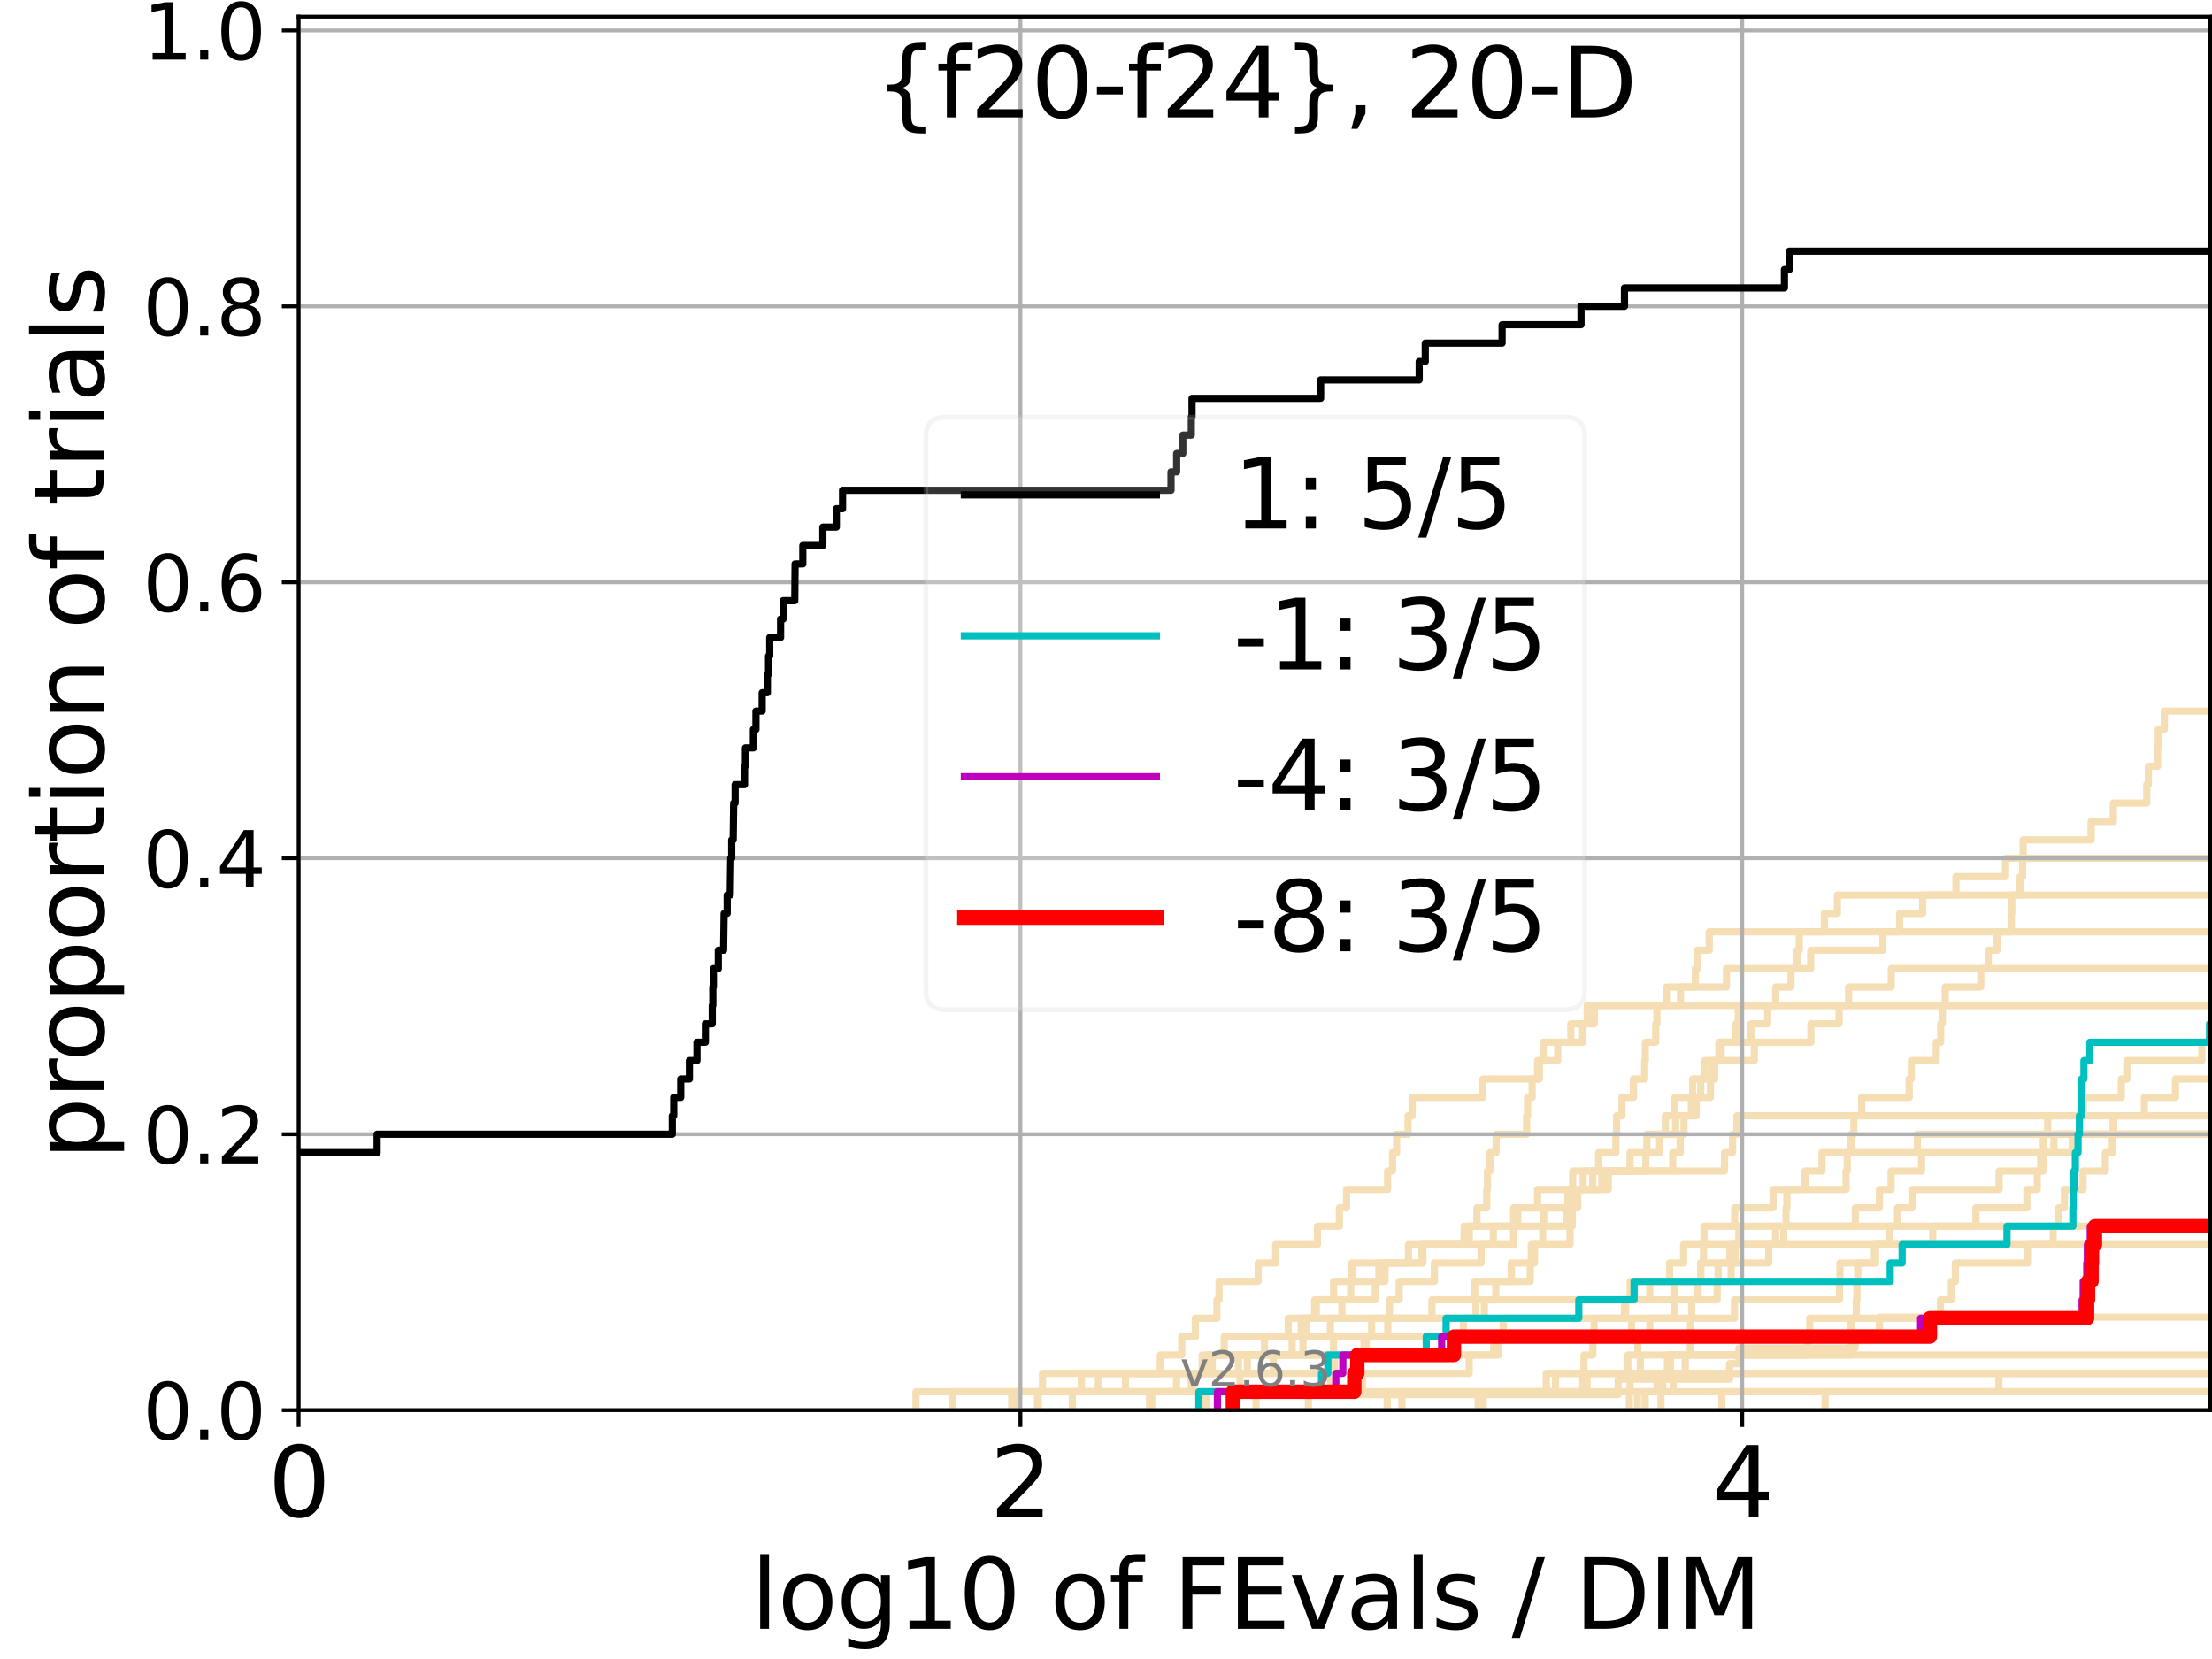 <?xml version="1.0" encoding="utf-8" standalone="no"?>
<!DOCTYPE svg PUBLIC "-//W3C//DTD SVG 1.1//EN"
  "http://www.w3.org/Graphics/SVG/1.1/DTD/svg11.dtd">
<svg xmlns:xlink="http://www.w3.org/1999/xlink" width="460.8pt" height="345.6pt" viewBox="0 0 460.8 345.6" xmlns="http://www.w3.org/2000/svg" version="1.1">
 <defs>
  <style type="text/css">*{stroke-linejoin: round; stroke-linecap: butt}</style>
 </defs>
 <g id="figure_1">
  <g id="patch_1">
   <path d="M 0 345.6 
L 460.8 345.6 
L 460.8 0 
L 0 0 
z
" style="fill: #ffffff"/>
  </g>
  <g id="axes_1">
   <g id="patch_2">
    <path d="M 62.208 293.76 
L 460.8 293.76 
L 460.8 3.456 
L 62.208 3.456 
z
" style="fill: #ffffff"/>
   </g>
   <g id="line2d_1"/>
   <g id="line2d_2"/>
   <g id="line2d_3">
    <path d="M 211.712 293.76 
L 211.712 289.928 
L 245.094 289.928 
L 245.094 286.095 
L 259.846 286.095 
L 259.846 282.263 
L 284.163 282.263 
L 284.163 278.43 
L 289.101 278.43 
L 289.101 274.598 
L 289.428 274.598 
L 289.428 270.766 
L 291.474 270.766 
L 291.474 266.933 
L 298.81 266.933 
L 298.81 263.101 
L 308.534 263.101 
L 308.534 259.268 
L 315.327 259.268 
L 315.327 255.436 
L 316.166 255.436 
L 316.166 251.604 
L 320.312 251.604 
L 320.312 247.771 
L 331.785 247.771 
L 331.785 243.939 
L 359.253 243.939 
L 359.253 240.106 
L 360.923 240.106 
L 360.923 236.274 
L 361.832 236.274 
L 361.832 232.442 
L 361.832 232.442 
L 361.832 232.442 
L 460.8 232.442 
" clip-path="url(#p02c92d267d)" style="fill: none; stroke: #f5deb3; stroke-width: 1.5; stroke-linecap: square"/>
   </g>
   <g id="line2d_4">
    <path d="M 239.938 293.76 
L 239.938 289.928 
L 248.142 289.928 
L 248.142 286.095 
L 252.53 286.095 
L 252.53 282.263 
L 269.182 282.263 
L 269.182 278.43 
L 272.077 278.43 
L 272.077 274.598 
L 309.221 274.598 
L 309.221 270.766 
L 311.61 270.766 
L 311.61 266.933 
L 314.837 266.933 
L 314.837 263.101 
L 319.663 263.101 
L 319.663 259.268 
L 321.367 259.268 
L 321.367 255.436 
L 326.259 255.436 
L 326.259 251.604 
L 328.557 251.604 
L 328.557 247.771 
L 329.801 247.771 
L 329.801 243.939 
L 333.027 243.939 
L 333.027 240.106 
L 336.618 240.106 
L 336.618 236.274 
L 336.762 236.274 
L 336.762 232.442 
L 337.885 232.442 
L 337.885 228.609 
L 340.279 228.609 
L 340.279 224.777 
L 342.608 224.777 
L 342.608 220.944 
L 342.753 220.944 
L 342.753 217.112 
L 344.914 217.112 
L 344.914 213.28 
L 345.169 213.28 
L 345.169 209.447 
L 350.084 209.447 
L 350.084 205.615 
L 353.179 205.615 
L 353.179 201.782 
L 353.592 201.782 
L 353.592 197.95 
L 356.068 197.95 
L 356.068 194.118 
L 356.068 194.118 
L 356.068 194.118 
L 460.8 194.118 
" clip-path="url(#p02c92d267d)" style="fill: none; stroke: #f5deb3; stroke-width: 1.5; stroke-linecap: square"/>
   </g>
   <g id="line2d_5"/>
   <g id="line2d_6"/>
   <g id="line2d_7">
    <path d="M 216.272 293.76 
L 216.272 289.928 
L 277.187 289.928 
L 277.187 286.095 
L 278.031 286.095 
L 278.031 282.263 
L 311.175 282.263 
L 311.175 278.43 
L 313.153 278.43 
L 313.153 274.598 
L 338.401 274.598 
L 338.401 270.766 
L 343.674 270.766 
L 343.674 266.933 
L 347.796 266.933 
L 347.796 263.101 
L 350.723 263.101 
L 350.723 259.268 
L 369.889 259.268 
L 369.889 255.436 
L 386.5 255.436 
L 386.5 251.604 
L 391.523 251.604 
L 391.523 247.771 
L 393.953 247.771 
L 393.953 243.939 
L 400.305 243.939 
L 400.305 240.106 
L 431.702 240.106 
L 431.702 236.274 
L 440.199 236.274 
L 440.199 232.442 
L 461.8 232.442 
" clip-path="url(#p02c92d267d)" style="fill: none; stroke: #f5deb3; stroke-width: 1.5; stroke-linecap: square"/>
   </g>
   <g id="line2d_8"/>
   <g id="line2d_9">
    <path d="M 216.126 293.76 
L 216.126 289.928 
L 217.178 289.928 
L 217.178 286.095 
L 257.979 286.095 
L 257.979 282.263 
L 284.608 282.263 
L 284.608 278.43 
L 304.838 278.43 
L 304.838 274.598 
L 307.439 274.598 
L 307.439 270.766 
L 339.594 270.766 
L 339.594 266.933 
L 354.285 266.933 
L 354.285 263.101 
L 368.459 263.101 
L 368.459 259.268 
L 371.577 259.268 
L 371.577 255.436 
L 372.06 255.436 
L 372.06 251.604 
L 372.253 251.604 
L 372.253 247.771 
L 384.564 247.771 
L 384.564 243.939 
L 384.806 243.939 
L 384.806 240.106 
L 385.589 240.106 
L 385.589 236.274 
L 386.184 236.274 
L 386.184 232.442 
L 387.83 232.442 
L 387.83 228.609 
L 397.726 228.609 
L 397.726 224.777 
L 398.173 224.777 
L 398.173 220.944 
L 403.354 220.944 
L 403.354 217.112 
L 404.279 217.112 
L 404.279 213.28 
L 404.618 213.28 
L 404.618 209.447 
L 405.237 209.447 
L 405.237 205.615 
L 412.63 205.615 
L 412.63 201.782 
L 414.184 201.782 
L 414.184 197.95 
L 416.021 197.95 
L 416.021 194.118 
L 419.014 194.118 
L 419.014 190.285 
L 419.093 190.285 
L 419.093 186.453 
L 420.819 186.453 
L 420.819 182.621 
L 421.355 182.621 
L 421.355 178.788 
L 421.455 178.788 
L 421.455 174.956 
L 435.622 174.956 
L 435.622 171.123 
L 440.247 171.123 
L 440.247 167.291 
L 447.209 167.291 
L 447.209 163.459 
L 447.538 163.459 
L 447.538 159.626 
L 449.455 159.626 
L 449.455 155.794 
L 449.601 155.794 
L 449.601 151.961 
L 450.865 151.961 
L 450.865 148.129 
L 461.8 148.129 
" clip-path="url(#p02c92d267d)" style="fill: none; stroke: #f5deb3; stroke-width: 1.5; stroke-linecap: square"/>
   </g>
   <g id="line2d_10">
    <path d="M 380.207 293.76 
L 380.207 289.928 
L 416.401 289.928 
L 416.401 286.095 
L 416.401 286.095 
L 416.401 286.095 
L 460.8 286.095 
" clip-path="url(#p02c92d267d)" style="fill: none; stroke: #f5deb3; stroke-width: 1.5; stroke-linecap: square"/>
   </g>
   <g id="line2d_11">
    <path d="M 239.468 293.76 
L 239.468 289.928 
L 258.33 289.928 
L 258.33 286.095 
L 276.67 286.095 
L 276.67 282.263 
L 277.803 282.263 
L 277.803 278.43 
L 285.737 278.43 
L 285.737 274.598 
L 298.3 274.598 
L 298.3 270.766 
L 307.208 270.766 
L 307.208 266.933 
L 318.789 266.933 
L 318.789 263.101 
L 318.999 263.101 
L 318.999 259.268 
L 327.059 259.268 
L 327.059 255.436 
L 327.517 255.436 
L 327.517 251.604 
L 328.018 251.604 
L 328.018 247.771 
L 333.688 247.771 
L 333.688 243.939 
L 342.856 243.939 
L 342.856 240.106 
L 345.72 240.106 
L 345.72 236.274 
L 346.924 236.274 
L 346.924 232.442 
L 348.902 232.442 
L 348.902 228.609 
L 356.314 228.609 
L 356.314 224.777 
L 357.226 224.777 
L 357.226 220.944 
L 358.546 220.944 
L 358.546 217.112 
L 364.745 217.112 
L 364.745 213.28 
L 368.237 213.28 
L 368.237 209.447 
L 369.909 209.447 
L 369.909 205.615 
L 373.092 205.615 
L 373.092 201.782 
L 377.21 201.782 
L 377.21 197.95 
L 392.247 197.95 
L 392.247 194.118 
L 395.734 194.118 
L 395.734 190.285 
L 400.531 190.285 
L 400.531 186.453 
L 407.463 186.453 
L 407.463 182.621 
L 417.779 182.621 
L 417.779 178.788 
L 417.779 178.788 
L 417.779 178.788 
L 460.8 178.788 
" clip-path="url(#p02c92d267d)" style="fill: none; stroke: #f5deb3; stroke-width: 1.5; stroke-linecap: square"/>
   </g>
   <g id="line2d_12">
    <path d="M 251.217 293.76 
L 251.217 289.928 
L 324.044 289.928 
L 324.044 286.095 
L 324.044 286.095 
L 324.044 286.095 
L 460.8 286.095 
" clip-path="url(#p02c92d267d)" style="fill: none; stroke: #f5deb3; stroke-width: 1.5; stroke-linecap: square"/>
   </g>
   <g id="line2d_13"/>
   <g id="line2d_14">
    <path d="M 198.33 293.76 
L 198.33 289.928 
L 225.273 289.928 
L 225.273 286.095 
L 250.438 286.095 
L 250.438 282.263 
L 263.416 282.263 
L 263.416 278.43 
L 271.056 278.43 
L 271.056 274.598 
L 273.857 274.598 
L 273.857 270.766 
L 277.815 270.766 
L 277.815 266.933 
L 288.527 266.933 
L 288.527 263.101 
L 296.22 263.101 
L 296.22 259.268 
L 306.074 259.268 
L 306.074 255.436 
L 315.319 255.436 
L 315.319 251.604 
L 328.662 251.604 
L 328.662 247.771 
L 335.035 247.771 
L 335.035 243.939 
L 348.457 243.939 
L 348.457 240.106 
L 350.015 240.106 
L 350.015 236.274 
L 350.806 236.274 
L 350.806 232.442 
L 353.349 232.442 
L 353.349 228.609 
L 354.285 228.609 
L 354.285 224.777 
L 355.114 224.777 
L 355.114 220.944 
L 358.075 220.944 
L 358.075 217.112 
L 361.608 217.112 
L 361.608 213.28 
L 362.097 213.28 
L 362.097 209.447 
L 362.097 209.447 
L 362.097 209.447 
L 460.8 209.447 
" clip-path="url(#p02c92d267d)" style="fill: none; stroke: #f5deb3; stroke-width: 1.5; stroke-linecap: square"/>
   </g>
   <g id="line2d_15"/>
   <g id="line2d_16">
    <path d="M 292.04 293.76 
L 292.04 289.928 
L 322.123 289.928 
L 322.123 286.095 
L 329.968 286.095 
L 329.968 282.263 
L 331.819 282.263 
L 331.819 278.43 
L 339.862 278.43 
L 339.862 274.598 
L 361.318 274.598 
L 361.318 270.766 
L 383.204 270.766 
L 383.204 266.933 
L 383.292 266.933 
L 383.292 263.101 
L 390.465 263.101 
L 390.465 259.268 
L 402.627 259.268 
L 402.627 255.436 
L 411.621 255.436 
L 411.621 251.604 
L 422.239 251.604 
L 422.239 247.771 
L 424.399 247.771 
L 424.399 243.939 
L 425.115 243.939 
L 425.115 240.106 
L 425.656 240.106 
L 425.656 236.274 
L 426.577 236.274 
L 426.577 232.442 
L 434.015 232.442 
L 434.015 228.609 
L 441.913 228.609 
L 441.913 224.777 
L 443.078 224.777 
L 443.078 220.944 
L 458.69 220.944 
L 458.69 217.112 
L 460.997 217.112 
L 460.997 213.28 
L 461.313 213.28 
L 461.313 209.447 
L 461.8 209.447 
" clip-path="url(#p02c92d267d)" style="fill: none; stroke: #f5deb3; stroke-width: 1.5; stroke-linecap: square"/>
   </g>
   <g id="line2d_17"/>
   <g id="line2d_18">
    <path d="M 190.81 293.76 
L 190.81 289.928 
L 234.453 289.928 
L 234.453 286.095 
L 241.704 286.095 
L 241.704 282.263 
L 246.185 282.263 
L 246.185 278.43 
L 249.015 278.43 
L 249.015 274.598 
L 253.504 274.598 
L 253.504 270.766 
L 253.949 270.766 
L 253.949 266.933 
L 262.107 266.933 
L 262.107 263.101 
L 265.756 263.101 
L 265.756 259.268 
L 274.439 259.268 
L 274.439 255.436 
L 279.027 255.436 
L 279.027 251.604 
L 280.511 251.604 
L 280.511 247.771 
L 289.058 247.771 
L 289.058 243.939 
L 290.094 243.939 
L 290.094 240.106 
L 290.942 240.106 
L 290.942 236.274 
L 293.316 236.274 
L 293.316 232.442 
L 294.173 232.442 
L 294.173 228.609 
L 308.904 228.609 
L 308.904 224.777 
L 320.684 224.777 
L 320.684 220.944 
L 321.474 220.944 
L 321.474 217.112 
L 329.69 217.112 
L 329.69 213.28 
L 330.64 213.28 
L 330.64 209.447 
L 330.64 209.447 
L 330.64 209.447 
L 460.8 209.447 
" clip-path="url(#p02c92d267d)" style="fill: none; stroke: #f5deb3; stroke-width: 1.5; stroke-linecap: square"/>
   </g>
   <g id="line2d_19">
    <path d="M 341.106 293.76 
L 341.106 289.928 
L 345.186 289.928 
L 345.186 286.095 
L 347.956 286.095 
L 347.956 282.263 
L 352.102 282.263 
L 352.102 278.43 
L 352.172 278.43 
L 352.172 274.598 
L 352.409 274.598 
L 352.409 270.766 
L 353.728 270.766 
L 353.728 266.933 
L 354.299 266.933 
L 354.299 263.101 
L 354.884 263.101 
L 354.884 259.268 
L 354.957 259.268 
L 354.957 255.436 
L 361.362 255.436 
L 361.362 251.604 
L 369.358 251.604 
L 369.358 247.771 
L 376.015 247.771 
L 376.015 243.939 
L 379.557 243.939 
L 379.557 240.106 
L 399.426 240.106 
L 399.426 236.274 
L 461.8 236.274 
" clip-path="url(#p02c92d267d)" style="fill: none; stroke: #f5deb3; stroke-width: 1.5; stroke-linecap: square"/>
   </g>
   <g id="line2d_20">
    <path d="M 223.395 293.76 
L 223.395 289.928 
L 228.824 289.928 
L 228.824 286.095 
L 265.266 286.095 
L 265.266 282.263 
L 271.44 282.263 
L 271.44 278.43 
L 277.139 278.43 
L 277.139 274.598 
L 279.541 274.598 
L 279.541 270.766 
L 281.376 270.766 
L 281.376 266.933 
L 281.619 266.933 
L 281.619 263.101 
L 293.404 263.101 
L 293.404 259.268 
L 305.001 259.268 
L 305.001 255.436 
L 307.663 255.436 
L 307.663 251.604 
L 309.718 251.604 
L 309.718 247.771 
L 309.863 247.771 
L 309.863 243.939 
L 310.384 243.939 
L 310.384 240.106 
L 311.671 240.106 
L 311.671 236.274 
L 318.033 236.274 
L 318.033 232.442 
L 318.217 232.442 
L 318.217 228.609 
L 319.179 228.609 
L 319.179 224.777 
L 320.309 224.777 
L 320.309 220.944 
L 324.496 220.944 
L 324.496 217.112 
L 327.238 217.112 
L 327.238 213.28 
L 332.143 213.28 
L 332.143 209.447 
L 347.158 209.447 
L 347.158 205.615 
L 359.655 205.615 
L 359.655 201.782 
L 374.37 201.782 
L 374.37 197.95 
L 374.816 197.95 
L 374.816 194.118 
L 380.06 194.118 
L 380.06 190.285 
L 382.755 190.285 
L 382.755 186.453 
L 382.755 186.453 
L 382.755 186.453 
L 460.8 186.453 
" clip-path="url(#p02c92d267d)" style="fill: none; stroke: #f5deb3; stroke-width: 1.5; stroke-linecap: square"/>
   </g>
   <g id="line2d_21">
    <path d="M 358.691 293.76 
L 358.691 289.928 
L 358.691 289.928 
L 358.691 289.928 
L 460.8 289.928 
" clip-path="url(#p02c92d267d)" style="fill: none; stroke: #f5deb3; stroke-width: 1.5; stroke-linecap: square"/>
   </g>
   <g id="line2d_22">
    <path d="M 307.933 293.76 
L 307.933 289.928 
L 330.615 289.928 
L 330.615 286.095 
L 339.104 286.095 
L 339.104 282.263 
L 341.172 282.263 
L 341.172 278.43 
L 343.689 278.43 
L 343.689 274.598 
L 348.882 274.598 
L 348.882 270.766 
L 357.719 270.766 
L 357.719 266.933 
L 357.923 266.933 
L 357.923 263.101 
L 360.364 263.101 
L 360.364 259.268 
L 360.364 259.268 
L 360.364 259.268 
L 460.8 259.268 
" clip-path="url(#p02c92d267d)" style="fill: none; stroke: #f5deb3; stroke-width: 1.5; stroke-linecap: square"/>
   </g>
   <g id="line2d_23">
    <path d="M 288.989 293.76 
L 288.989 289.928 
L 288.989 289.928 
L 288.989 289.928 
L 460.8 289.928 
" clip-path="url(#p02c92d267d)" style="fill: none; stroke: #f5deb3; stroke-width: 1.5; stroke-linecap: square"/>
   </g>
   <g id="line2d_24">
    <path d="M 342.719 293.76 
L 342.719 289.928 
L 348.562 289.928 
L 348.562 286.095 
L 351.054 286.095 
L 351.054 282.263 
L 385.594 282.263 
L 385.594 278.43 
L 385.625 278.43 
L 385.625 274.598 
L 386.713 274.598 
L 386.713 270.766 
L 386.834 270.766 
L 386.834 266.933 
L 387.012 266.933 
L 387.012 263.101 
L 390.697 263.101 
L 390.697 259.268 
L 393.55 259.268 
L 393.55 255.436 
L 395.287 255.436 
L 395.287 251.604 
L 398.31 251.604 
L 398.31 247.771 
L 416.448 247.771 
L 416.448 243.939 
L 425.642 243.939 
L 425.642 240.106 
L 427.868 240.106 
L 427.868 236.274 
L 461.8 236.274 
" clip-path="url(#p02c92d267d)" style="fill: none; stroke: #f5deb3; stroke-width: 1.5; stroke-linecap: square"/>
   </g>
   <g id="line2d_25">
    <path d="M 346.002 293.76 
L 346.002 289.928 
L 346.385 289.928 
L 346.385 286.095 
L 347.361 286.095 
L 347.361 282.263 
L 347.361 282.263 
L 347.361 282.263 
L 460.8 282.263 
" clip-path="url(#p02c92d267d)" style="fill: none; stroke: #f5deb3; stroke-width: 1.5; stroke-linecap: square"/>
   </g>
   <g id="line2d_26">
    <path d="M 272.564 293.76 
L 272.564 290.53 
L 337.102 290.53 
L 337.102 287.301 
L 360.294 287.301 
L 360.294 284.071 
L 362.263 284.071 
L 362.263 280.842 
L 386.443 280.842 
L 386.443 277.612 
L 391.518 277.612 
L 391.518 274.383 
L 391.518 274.383 
L 391.518 274.383 
L 460.8 274.383 
" clip-path="url(#p02c92d267d)" style="fill: none; stroke: #f5deb3; stroke-width: 1.5; stroke-linecap: square"/>
   </g>
   <g id="line2d_27">
    <path d="M 210.76 293.76 
L 210.76 289.928 
L 248.563 289.928 
L 248.563 286.095 
L 251.391 286.095 
L 251.391 282.263 
L 255.021 282.263 
L 255.021 278.43 
L 268.367 278.43 
L 268.367 274.598 
L 274.209 274.598 
L 274.209 270.766 
L 286.501 270.766 
L 286.501 266.933 
L 287.249 266.933 
L 287.249 263.101 
L 296.41 263.101 
L 296.41 259.268 
L 311.079 259.268 
L 311.079 255.436 
L 321.585 255.436 
L 321.585 251.604 
L 326.618 251.604 
L 326.618 247.771 
L 327.61 247.771 
L 327.61 243.939 
L 339.556 243.939 
L 339.556 240.106 
L 343.069 240.106 
L 343.069 236.274 
L 349.067 236.274 
L 349.067 232.442 
L 352.339 232.442 
L 352.339 228.609 
L 352.605 228.609 
L 352.605 224.777 
L 356.563 224.777 
L 356.563 220.944 
L 365.454 220.944 
L 365.454 217.112 
L 377.235 217.112 
L 377.235 213.28 
L 383.121 213.28 
L 383.121 209.447 
L 385.099 209.447 
L 385.099 205.615 
L 393.974 205.615 
L 393.974 201.782 
L 393.974 201.782 
L 393.974 201.782 
L 460.8 201.782 
" clip-path="url(#p02c92d267d)" style="fill: none; stroke: #f5deb3; stroke-width: 1.5; stroke-linecap: square"/>
   </g>
   <g id="line2d_28">
    <path d="M 339.417 293.76 
L 339.417 289.928 
L 339.583 289.928 
L 339.583 286.095 
L 341.717 286.095 
L 341.717 282.263 
L 376.561 282.263 
L 376.561 278.43 
L 377.004 278.43 
L 377.004 274.598 
L 404.221 274.598 
L 404.221 270.766 
L 406.517 270.766 
L 406.517 266.933 
L 407.34 266.933 
L 407.34 263.101 
L 422.359 263.101 
L 422.359 259.268 
L 427.714 259.268 
L 427.714 255.436 
L 428.861 255.436 
L 428.861 251.604 
L 430.052 251.604 
L 430.052 247.771 
L 433.934 247.771 
L 433.934 243.939 
L 438.577 243.939 
L 438.577 240.106 
L 440.043 240.106 
L 440.043 236.274 
L 440.312 236.274 
L 440.312 232.442 
L 446.71 232.442 
L 446.71 228.609 
L 453.192 228.609 
L 453.192 224.777 
L 461.8 224.777 
" clip-path="url(#p02c92d267d)" style="fill: none; stroke: #f5deb3; stroke-width: 1.5; stroke-linecap: square"/>
   </g>
   <g id="line2d_29">
    <path d="M 308.976 293.76 
L 308.976 289.928 
L 329.74 289.928 
L 329.74 286.095 
L 329.74 286.095 
L 329.74 286.095 
L 460.8 286.095 
" clip-path="url(#p02c92d267d)" style="fill: none; stroke: #f5deb3; stroke-width: 1.5; stroke-linecap: square"/>
   </g>
   <g id="line2d_30">
    <path d="M 261.646 293.76 
L 261.646 289.928 
L 283.813 289.928 
L 283.813 286.095 
L 306.051 286.095 
L 306.051 282.263 
L 312.174 282.263 
L 312.174 278.43 
L 332.079 278.43 
L 332.079 274.598 
L 338.657 274.598 
L 338.657 270.766 
L 348.722 270.766 
L 348.722 266.933 
L 360.634 266.933 
L 360.634 263.101 
L 361.455 263.101 
L 361.455 259.268 
L 362.243 259.268 
L 362.243 255.436 
L 362.243 255.436 
L 362.243 255.436 
L 460.8 255.436 
" clip-path="url(#p02c92d267d)" style="fill: none; stroke: #f5deb3; stroke-width: 1.5; stroke-linecap: square"/>
   </g>
   <g id="matplotlib.axis_1">
    <g id="xtick_1">
     <g id="line2d_31">
      <path d="M 62.208 293.76 
L 62.208 3.456 
" clip-path="url(#p02c92d267d)" style="fill: none; stroke: #b0b0b0; stroke-width: 0.8; stroke-linecap: square"/>
     </g>
     <g id="line2d_32">
      <defs>
       <path id="med70bc77dc" d="M 0 0 
L 0 3.5 
" style="stroke: #000000; stroke-width: 0.8"/>
      </defs>
      <g>
       <use xlink:href="#med70bc77dc" x="62.208" y="293.76" style="stroke: #000000; stroke-width: 0.8"/>
      </g>
     </g>
     <g id="text_1">
      <!-- 0 -->
      <g transform="translate(55.846 315.957)scale(0.2 -0.2)">
       <defs>
        <path id="DejaVuSans-30" d="M 2034 4250 
Q 1547 4250 1301 3770 
Q 1056 3291 1056 2328 
Q 1056 1369 1301 889 
Q 1547 409 2034 409 
Q 2525 409 2770 889 
Q 3016 1369 3016 2328 
Q 3016 3291 2770 3770 
Q 2525 4250 2034 4250 
z
M 2034 4750 
Q 2819 4750 3233 4129 
Q 3647 3509 3647 2328 
Q 3647 1150 3233 529 
Q 2819 -91 2034 -91 
Q 1250 -91 836 529 
Q 422 1150 422 2328 
Q 422 3509 836 4129 
Q 1250 4750 2034 4750 
z
" transform="scale(0.016)"/>
       </defs>
       <use xlink:href="#DejaVuSans-30"/>
      </g>
     </g>
    </g>
    <g id="xtick_2">
     <g id="line2d_33">
      <path d="M 212.572 293.76 
L 212.572 3.456 
" clip-path="url(#p02c92d267d)" style="fill: none; stroke: #b0b0b0; stroke-width: 0.8; stroke-linecap: square"/>
     </g>
     <g id="line2d_34">
      <g>
       <use xlink:href="#med70bc77dc" x="212.572" y="293.76" style="stroke: #000000; stroke-width: 0.8"/>
      </g>
     </g>
     <g id="text_2">
      <!-- 2 -->
      <g transform="translate(206.21 315.957)scale(0.2 -0.2)">
       <defs>
        <path id="DejaVuSans-32" d="M 1228 531 
L 3431 531 
L 3431 0 
L 469 0 
L 469 531 
Q 828 903 1448 1529 
Q 2069 2156 2228 2338 
Q 2531 2678 2651 2914 
Q 2772 3150 2772 3378 
Q 2772 3750 2511 3984 
Q 2250 4219 1831 4219 
Q 1534 4219 1204 4116 
Q 875 4013 500 3803 
L 500 4441 
Q 881 4594 1212 4672 
Q 1544 4750 1819 4750 
Q 2544 4750 2975 4387 
Q 3406 4025 3406 3419 
Q 3406 3131 3298 2873 
Q 3191 2616 2906 2266 
Q 2828 2175 2409 1742 
Q 1991 1309 1228 531 
z
" transform="scale(0.016)"/>
       </defs>
       <use xlink:href="#DejaVuSans-32"/>
      </g>
     </g>
    </g>
    <g id="xtick_3">
     <g id="line2d_35">
      <path d="M 362.936 293.76 
L 362.936 3.456 
" clip-path="url(#p02c92d267d)" style="fill: none; stroke: #b0b0b0; stroke-width: 0.8; stroke-linecap: square"/>
     </g>
     <g id="line2d_36">
      <g>
       <use xlink:href="#med70bc77dc" x="362.936" y="293.76" style="stroke: #000000; stroke-width: 0.8"/>
      </g>
     </g>
     <g id="text_3">
      <!-- 4 -->
      <g transform="translate(356.574 315.957)scale(0.2 -0.2)">
       <defs>
        <path id="DejaVuSans-34" d="M 2419 4116 
L 825 1625 
L 2419 1625 
L 2419 4116 
z
M 2253 4666 
L 3047 4666 
L 3047 1625 
L 3713 1625 
L 3713 1100 
L 3047 1100 
L 3047 0 
L 2419 0 
L 2419 1100 
L 313 1100 
L 313 1709 
L 2253 4666 
z
" transform="scale(0.016)"/>
       </defs>
       <use xlink:href="#DejaVuSans-34"/>
      </g>
     </g>
    </g>
    <g id="text_4">
     <!-- log10 of FEvals / DIM -->
     <g transform="translate(156.431 339.313)scale(0.2 -0.2)">
      <defs>
       <path id="DejaVuSans-6c" d="M 603 4863 
L 1178 4863 
L 1178 0 
L 603 0 
L 603 4863 
z
" transform="scale(0.016)"/>
       <path id="DejaVuSans-6f" d="M 1959 3097 
Q 1497 3097 1228 2736 
Q 959 2375 959 1747 
Q 959 1119 1226 758 
Q 1494 397 1959 397 
Q 2419 397 2687 759 
Q 2956 1122 2956 1747 
Q 2956 2369 2687 2733 
Q 2419 3097 1959 3097 
z
M 1959 3584 
Q 2709 3584 3137 3096 
Q 3566 2609 3566 1747 
Q 3566 888 3137 398 
Q 2709 -91 1959 -91 
Q 1206 -91 779 398 
Q 353 888 353 1747 
Q 353 2609 779 3096 
Q 1206 3584 1959 3584 
z
" transform="scale(0.016)"/>
       <path id="DejaVuSans-67" d="M 2906 1791 
Q 2906 2416 2648 2759 
Q 2391 3103 1925 3103 
Q 1463 3103 1205 2759 
Q 947 2416 947 1791 
Q 947 1169 1205 825 
Q 1463 481 1925 481 
Q 2391 481 2648 825 
Q 2906 1169 2906 1791 
z
M 3481 434 
Q 3481 -459 3084 -895 
Q 2688 -1331 1869 -1331 
Q 1566 -1331 1297 -1286 
Q 1028 -1241 775 -1147 
L 775 -588 
Q 1028 -725 1275 -790 
Q 1522 -856 1778 -856 
Q 2344 -856 2625 -561 
Q 2906 -266 2906 331 
L 2906 616 
Q 2728 306 2450 153 
Q 2172 0 1784 0 
Q 1141 0 747 490 
Q 353 981 353 1791 
Q 353 2603 747 3093 
Q 1141 3584 1784 3584 
Q 2172 3584 2450 3431 
Q 2728 3278 2906 2969 
L 2906 3500 
L 3481 3500 
L 3481 434 
z
" transform="scale(0.016)"/>
       <path id="DejaVuSans-31" d="M 794 531 
L 1825 531 
L 1825 4091 
L 703 3866 
L 703 4441 
L 1819 4666 
L 2450 4666 
L 2450 531 
L 3481 531 
L 3481 0 
L 794 0 
L 794 531 
z
" transform="scale(0.016)"/>
       <path id="DejaVuSans-20" transform="scale(0.016)"/>
       <path id="DejaVuSans-66" d="M 2375 4863 
L 2375 4384 
L 1825 4384 
Q 1516 4384 1395 4259 
Q 1275 4134 1275 3809 
L 1275 3500 
L 2222 3500 
L 2222 3053 
L 1275 3053 
L 1275 0 
L 697 0 
L 697 3053 
L 147 3053 
L 147 3500 
L 697 3500 
L 697 3744 
Q 697 4328 969 4595 
Q 1241 4863 1831 4863 
L 2375 4863 
z
" transform="scale(0.016)"/>
       <path id="DejaVuSans-46" d="M 628 4666 
L 3309 4666 
L 3309 4134 
L 1259 4134 
L 1259 2759 
L 3109 2759 
L 3109 2228 
L 1259 2228 
L 1259 0 
L 628 0 
L 628 4666 
z
" transform="scale(0.016)"/>
       <path id="DejaVuSans-45" d="M 628 4666 
L 3578 4666 
L 3578 4134 
L 1259 4134 
L 1259 2753 
L 3481 2753 
L 3481 2222 
L 1259 2222 
L 1259 531 
L 3634 531 
L 3634 0 
L 628 0 
L 628 4666 
z
" transform="scale(0.016)"/>
       <path id="DejaVuSans-76" d="M 191 3500 
L 800 3500 
L 1894 563 
L 2988 3500 
L 3597 3500 
L 2284 0 
L 1503 0 
L 191 3500 
z
" transform="scale(0.016)"/>
       <path id="DejaVuSans-61" d="M 2194 1759 
Q 1497 1759 1228 1600 
Q 959 1441 959 1056 
Q 959 750 1161 570 
Q 1363 391 1709 391 
Q 2188 391 2477 730 
Q 2766 1069 2766 1631 
L 2766 1759 
L 2194 1759 
z
M 3341 1997 
L 3341 0 
L 2766 0 
L 2766 531 
Q 2569 213 2275 61 
Q 1981 -91 1556 -91 
Q 1019 -91 701 211 
Q 384 513 384 1019 
Q 384 1609 779 1909 
Q 1175 2209 1959 2209 
L 2766 2209 
L 2766 2266 
Q 2766 2663 2505 2880 
Q 2244 3097 1772 3097 
Q 1472 3097 1187 3025 
Q 903 2953 641 2809 
L 641 3341 
Q 956 3463 1253 3523 
Q 1550 3584 1831 3584 
Q 2591 3584 2966 3190 
Q 3341 2797 3341 1997 
z
" transform="scale(0.016)"/>
       <path id="DejaVuSans-73" d="M 2834 3397 
L 2834 2853 
Q 2591 2978 2328 3040 
Q 2066 3103 1784 3103 
Q 1356 3103 1142 2972 
Q 928 2841 928 2578 
Q 928 2378 1081 2264 
Q 1234 2150 1697 2047 
L 1894 2003 
Q 2506 1872 2764 1633 
Q 3022 1394 3022 966 
Q 3022 478 2636 193 
Q 2250 -91 1575 -91 
Q 1294 -91 989 -36 
Q 684 19 347 128 
L 347 722 
Q 666 556 975 473 
Q 1284 391 1588 391 
Q 1994 391 2212 530 
Q 2431 669 2431 922 
Q 2431 1156 2273 1281 
Q 2116 1406 1581 1522 
L 1381 1569 
Q 847 1681 609 1914 
Q 372 2147 372 2553 
Q 372 3047 722 3315 
Q 1072 3584 1716 3584 
Q 2034 3584 2315 3537 
Q 2597 3491 2834 3397 
z
" transform="scale(0.016)"/>
       <path id="DejaVuSans-2f" d="M 1625 4666 
L 2156 4666 
L 531 -594 
L 0 -594 
L 1625 4666 
z
" transform="scale(0.016)"/>
       <path id="DejaVuSans-44" d="M 1259 4147 
L 1259 519 
L 2022 519 
Q 2988 519 3436 956 
Q 3884 1394 3884 2338 
Q 3884 3275 3436 3711 
Q 2988 4147 2022 4147 
L 1259 4147 
z
M 628 4666 
L 1925 4666 
Q 3281 4666 3915 4102 
Q 4550 3538 4550 2338 
Q 4550 1131 3912 565 
Q 3275 0 1925 0 
L 628 0 
L 628 4666 
z
" transform="scale(0.016)"/>
       <path id="DejaVuSans-49" d="M 628 4666 
L 1259 4666 
L 1259 0 
L 628 0 
L 628 4666 
z
" transform="scale(0.016)"/>
       <path id="DejaVuSans-4d" d="M 628 4666 
L 1569 4666 
L 2759 1491 
L 3956 4666 
L 4897 4666 
L 4897 0 
L 4281 0 
L 4281 4097 
L 3078 897 
L 2444 897 
L 1241 4097 
L 1241 0 
L 628 0 
L 628 4666 
z
" transform="scale(0.016)"/>
      </defs>
      <use xlink:href="#DejaVuSans-6c"/>
      <use xlink:href="#DejaVuSans-6f" x="27.783"/>
      <use xlink:href="#DejaVuSans-67" x="88.965"/>
      <use xlink:href="#DejaVuSans-31" x="152.441"/>
      <use xlink:href="#DejaVuSans-30" x="216.064"/>
      <use xlink:href="#DejaVuSans-20" x="279.688"/>
      <use xlink:href="#DejaVuSans-6f" x="311.475"/>
      <use xlink:href="#DejaVuSans-66" x="372.656"/>
      <use xlink:href="#DejaVuSans-20" x="407.861"/>
      <use xlink:href="#DejaVuSans-46" x="439.648"/>
      <use xlink:href="#DejaVuSans-45" x="497.168"/>
      <use xlink:href="#DejaVuSans-76" x="560.352"/>
      <use xlink:href="#DejaVuSans-61" x="619.531"/>
      <use xlink:href="#DejaVuSans-6c" x="680.811"/>
      <use xlink:href="#DejaVuSans-73" x="708.594"/>
      <use xlink:href="#DejaVuSans-20" x="760.693"/>
      <use xlink:href="#DejaVuSans-2f" x="792.48"/>
      <use xlink:href="#DejaVuSans-20" x="826.172"/>
      <use xlink:href="#DejaVuSans-44" x="857.959"/>
      <use xlink:href="#DejaVuSans-49" x="934.961"/>
      <use xlink:href="#DejaVuSans-4d" x="964.453"/>
     </g>
    </g>
   </g>
   <g id="matplotlib.axis_2">
    <g id="ytick_1">
     <g id="line2d_37">
      <path d="M 62.208 293.76 
L 460.8 293.76 
" clip-path="url(#p02c92d267d)" style="fill: none; stroke: #b0b0b0; stroke-width: 0.8; stroke-linecap: square"/>
     </g>
     <g id="line2d_38">
      <defs>
       <path id="m9feacbcc2c" d="M 0 0 
L -3.5 0 
" style="stroke: #000000; stroke-width: 0.8"/>
      </defs>
      <g>
       <use xlink:href="#m9feacbcc2c" x="62.208" y="293.76" style="stroke: #000000; stroke-width: 0.8"/>
      </g>
     </g>
     <g id="text_5">
      <!-- 0.0 -->
      <g transform="translate(29.763 299.839)scale(0.16 -0.16)">
       <defs>
        <path id="DejaVuSans-2e" d="M 684 794 
L 1344 794 
L 1344 0 
L 684 0 
L 684 794 
z
" transform="scale(0.016)"/>
       </defs>
       <use xlink:href="#DejaVuSans-30"/>
       <use xlink:href="#DejaVuSans-2e" x="63.623"/>
       <use xlink:href="#DejaVuSans-30" x="95.41"/>
      </g>
     </g>
    </g>
    <g id="ytick_2">
     <g id="line2d_39">
      <path d="M 62.208 236.274 
L 460.8 236.274 
" clip-path="url(#p02c92d267d)" style="fill: none; stroke: #b0b0b0; stroke-width: 0.8; stroke-linecap: square"/>
     </g>
     <g id="line2d_40">
      <g>
       <use xlink:href="#m9feacbcc2c" x="62.208" y="236.274" style="stroke: #000000; stroke-width: 0.8"/>
      </g>
     </g>
     <g id="text_6">
      <!-- 0.2 -->
      <g transform="translate(29.763 242.353)scale(0.16 -0.16)">
       <use xlink:href="#DejaVuSans-30"/>
       <use xlink:href="#DejaVuSans-2e" x="63.623"/>
       <use xlink:href="#DejaVuSans-32" x="95.41"/>
      </g>
     </g>
    </g>
    <g id="ytick_3">
     <g id="line2d_41">
      <path d="M 62.208 178.788 
L 460.8 178.788 
" clip-path="url(#p02c92d267d)" style="fill: none; stroke: #b0b0b0; stroke-width: 0.8; stroke-linecap: square"/>
     </g>
     <g id="line2d_42">
      <g>
       <use xlink:href="#m9feacbcc2c" x="62.208" y="178.788" style="stroke: #000000; stroke-width: 0.8"/>
      </g>
     </g>
     <g id="text_7">
      <!-- 0.4 -->
      <g transform="translate(29.763 184.867)scale(0.16 -0.16)">
       <use xlink:href="#DejaVuSans-30"/>
       <use xlink:href="#DejaVuSans-2e" x="63.623"/>
       <use xlink:href="#DejaVuSans-34" x="95.41"/>
      </g>
     </g>
    </g>
    <g id="ytick_4">
     <g id="line2d_43">
      <path d="M 62.208 121.302 
L 460.8 121.302 
" clip-path="url(#p02c92d267d)" style="fill: none; stroke: #b0b0b0; stroke-width: 0.8; stroke-linecap: square"/>
     </g>
     <g id="line2d_44">
      <g>
       <use xlink:href="#m9feacbcc2c" x="62.208" y="121.302" style="stroke: #000000; stroke-width: 0.8"/>
      </g>
     </g>
     <g id="text_8">
      <!-- 0.6 -->
      <g transform="translate(29.763 127.381)scale(0.16 -0.16)">
       <defs>
        <path id="DejaVuSans-36" d="M 2113 2584 
Q 1688 2584 1439 2293 
Q 1191 2003 1191 1497 
Q 1191 994 1439 701 
Q 1688 409 2113 409 
Q 2538 409 2786 701 
Q 3034 994 3034 1497 
Q 3034 2003 2786 2293 
Q 2538 2584 2113 2584 
z
M 3366 4563 
L 3366 3988 
Q 3128 4100 2886 4159 
Q 2644 4219 2406 4219 
Q 1781 4219 1451 3797 
Q 1122 3375 1075 2522 
Q 1259 2794 1537 2939 
Q 1816 3084 2150 3084 
Q 2853 3084 3261 2657 
Q 3669 2231 3669 1497 
Q 3669 778 3244 343 
Q 2819 -91 2113 -91 
Q 1303 -91 875 529 
Q 447 1150 447 2328 
Q 447 3434 972 4092 
Q 1497 4750 2381 4750 
Q 2619 4750 2861 4703 
Q 3103 4656 3366 4563 
z
" transform="scale(0.016)"/>
       </defs>
       <use xlink:href="#DejaVuSans-30"/>
       <use xlink:href="#DejaVuSans-2e" x="63.623"/>
       <use xlink:href="#DejaVuSans-36" x="95.41"/>
      </g>
     </g>
    </g>
    <g id="ytick_5">
     <g id="line2d_45">
      <path d="M 62.208 63.816 
L 460.8 63.816 
" clip-path="url(#p02c92d267d)" style="fill: none; stroke: #b0b0b0; stroke-width: 0.8; stroke-linecap: square"/>
     </g>
     <g id="line2d_46">
      <g>
       <use xlink:href="#m9feacbcc2c" x="62.208" y="63.816" style="stroke: #000000; stroke-width: 0.8"/>
      </g>
     </g>
     <g id="text_9">
      <!-- 0.8 -->
      <g transform="translate(29.763 69.895)scale(0.16 -0.16)">
       <defs>
        <path id="DejaVuSans-38" d="M 2034 2216 
Q 1584 2216 1326 1975 
Q 1069 1734 1069 1313 
Q 1069 891 1326 650 
Q 1584 409 2034 409 
Q 2484 409 2743 651 
Q 3003 894 3003 1313 
Q 3003 1734 2745 1975 
Q 2488 2216 2034 2216 
z
M 1403 2484 
Q 997 2584 770 2862 
Q 544 3141 544 3541 
Q 544 4100 942 4425 
Q 1341 4750 2034 4750 
Q 2731 4750 3128 4425 
Q 3525 4100 3525 3541 
Q 3525 3141 3298 2862 
Q 3072 2584 2669 2484 
Q 3125 2378 3379 2068 
Q 3634 1759 3634 1313 
Q 3634 634 3220 271 
Q 2806 -91 2034 -91 
Q 1263 -91 848 271 
Q 434 634 434 1313 
Q 434 1759 690 2068 
Q 947 2378 1403 2484 
z
M 1172 3481 
Q 1172 3119 1398 2916 
Q 1625 2713 2034 2713 
Q 2441 2713 2670 2916 
Q 2900 3119 2900 3481 
Q 2900 3844 2670 4047 
Q 2441 4250 2034 4250 
Q 1625 4250 1398 4047 
Q 1172 3844 1172 3481 
z
" transform="scale(0.016)"/>
       </defs>
       <use xlink:href="#DejaVuSans-30"/>
       <use xlink:href="#DejaVuSans-2e" x="63.623"/>
       <use xlink:href="#DejaVuSans-38" x="95.41"/>
      </g>
     </g>
    </g>
    <g id="ytick_6">
     <g id="line2d_47">
      <path d="M 62.208 6.33 
L 460.8 6.33 
" clip-path="url(#p02c92d267d)" style="fill: none; stroke: #b0b0b0; stroke-width: 0.8; stroke-linecap: square"/>
     </g>
     <g id="line2d_48">
      <g>
       <use xlink:href="#m9feacbcc2c" x="62.208" y="6.33" style="stroke: #000000; stroke-width: 0.8"/>
      </g>
     </g>
     <g id="text_10">
      <!-- 1.0 -->
      <g transform="translate(29.763 12.409)scale(0.16 -0.16)">
       <use xlink:href="#DejaVuSans-31"/>
       <use xlink:href="#DejaVuSans-2e" x="63.623"/>
       <use xlink:href="#DejaVuSans-30" x="95.41"/>
      </g>
     </g>
    </g>
    <g id="text_11">
     <!-- proportion of trials -->
     <g transform="translate(21.604 241.614)rotate(-90)scale(0.2 -0.2)">
      <defs>
       <path id="DejaVuSans-70" d="M 1159 525 
L 1159 -1331 
L 581 -1331 
L 581 3500 
L 1159 3500 
L 1159 2969 
Q 1341 3281 1617 3432 
Q 1894 3584 2278 3584 
Q 2916 3584 3314 3078 
Q 3713 2572 3713 1747 
Q 3713 922 3314 415 
Q 2916 -91 2278 -91 
Q 1894 -91 1617 61 
Q 1341 213 1159 525 
z
M 3116 1747 
Q 3116 2381 2855 2742 
Q 2594 3103 2138 3103 
Q 1681 3103 1420 2742 
Q 1159 2381 1159 1747 
Q 1159 1113 1420 752 
Q 1681 391 2138 391 
Q 2594 391 2855 752 
Q 3116 1113 3116 1747 
z
" transform="scale(0.016)"/>
       <path id="DejaVuSans-72" d="M 2631 2963 
Q 2534 3019 2420 3045 
Q 2306 3072 2169 3072 
Q 1681 3072 1420 2755 
Q 1159 2438 1159 1844 
L 1159 0 
L 581 0 
L 581 3500 
L 1159 3500 
L 1159 2956 
Q 1341 3275 1631 3429 
Q 1922 3584 2338 3584 
Q 2397 3584 2469 3576 
Q 2541 3569 2628 3553 
L 2631 2963 
z
" transform="scale(0.016)"/>
       <path id="DejaVuSans-74" d="M 1172 4494 
L 1172 3500 
L 2356 3500 
L 2356 3053 
L 1172 3053 
L 1172 1153 
Q 1172 725 1289 603 
Q 1406 481 1766 481 
L 2356 481 
L 2356 0 
L 1766 0 
Q 1100 0 847 248 
Q 594 497 594 1153 
L 594 3053 
L 172 3053 
L 172 3500 
L 594 3500 
L 594 4494 
L 1172 4494 
z
" transform="scale(0.016)"/>
       <path id="DejaVuSans-69" d="M 603 3500 
L 1178 3500 
L 1178 0 
L 603 0 
L 603 3500 
z
M 603 4863 
L 1178 4863 
L 1178 4134 
L 603 4134 
L 603 4863 
z
" transform="scale(0.016)"/>
       <path id="DejaVuSans-6e" d="M 3513 2113 
L 3513 0 
L 2938 0 
L 2938 2094 
Q 2938 2591 2744 2837 
Q 2550 3084 2163 3084 
Q 1697 3084 1428 2787 
Q 1159 2491 1159 1978 
L 1159 0 
L 581 0 
L 581 3500 
L 1159 3500 
L 1159 2956 
Q 1366 3272 1645 3428 
Q 1925 3584 2291 3584 
Q 2894 3584 3203 3211 
Q 3513 2838 3513 2113 
z
" transform="scale(0.016)"/>
      </defs>
      <use xlink:href="#DejaVuSans-70"/>
      <use xlink:href="#DejaVuSans-72" x="63.477"/>
      <use xlink:href="#DejaVuSans-6f" x="102.34"/>
      <use xlink:href="#DejaVuSans-70" x="163.521"/>
      <use xlink:href="#DejaVuSans-6f" x="226.998"/>
      <use xlink:href="#DejaVuSans-72" x="288.18"/>
      <use xlink:href="#DejaVuSans-74" x="329.293"/>
      <use xlink:href="#DejaVuSans-69" x="368.502"/>
      <use xlink:href="#DejaVuSans-6f" x="396.285"/>
      <use xlink:href="#DejaVuSans-6e" x="457.467"/>
      <use xlink:href="#DejaVuSans-20" x="520.846"/>
      <use xlink:href="#DejaVuSans-6f" x="552.633"/>
      <use xlink:href="#DejaVuSans-66" x="613.814"/>
      <use xlink:href="#DejaVuSans-20" x="649.02"/>
      <use xlink:href="#DejaVuSans-74" x="680.807"/>
      <use xlink:href="#DejaVuSans-72" x="720.016"/>
      <use xlink:href="#DejaVuSans-69" x="761.129"/>
      <use xlink:href="#DejaVuSans-61" x="788.912"/>
      <use xlink:href="#DejaVuSans-6c" x="850.191"/>
      <use xlink:href="#DejaVuSans-73" x="877.975"/>
     </g>
    </g>
   </g>
   <g id="line2d_49">
    <path d="M -1 274.598 
L 16.944 274.598 
L 16.944 263.101 
L 27.93 263.101 
L 27.93 255.436 
L 36.136 255.436 
L 36.136 251.604 
L 48.142 251.604 
L 48.142 247.771 
L 52.815 247.771 
L 52.815 243.939 
L 58.768 243.939 
L 58.768 240.106 
L 78.559 240.106 
L 78.559 236.274 
L 140.054 236.274 
L 140.054 232.442 
L 140.353 232.442 
L 140.353 228.609 
L 141.811 228.609 
L 141.811 224.777 
L 143.614 224.777 
L 143.614 220.944 
L 145.194 220.944 
L 145.194 217.112 
L 146.946 217.112 
L 146.946 213.28 
L 148.376 213.28 
L 148.376 209.447 
L 148.493 209.447 
L 148.493 205.615 
L 148.609 205.615 
L 148.609 201.782 
L 149.634 201.782 
L 149.634 197.95 
L 150.738 197.95 
L 150.846 190.285 
L 151.488 190.285 
L 151.488 186.453 
L 152.118 186.453 
L 152.222 178.788 
L 152.429 178.788 
L 152.429 174.956 
L 152.736 174.956 
L 152.838 167.291 
L 153.142 167.291 
L 153.142 163.459 
L 155.098 163.459 
L 155.098 159.626 
L 155.287 159.626 
L 155.287 155.794 
L 156.943 155.794 
L 156.943 151.961 
L 157.477 151.961 
L 157.477 148.129 
L 158.774 148.129 
L 158.774 144.297 
L 159.858 144.297 
L 159.858 140.464 
L 160.104 140.464 
L 160.104 136.632 
L 160.347 136.632 
L 160.347 132.799 
L 162.611 132.799 
L 162.611 128.967 
L 163.134 128.967 
L 163.134 125.135 
L 165.564 125.135 
L 165.633 117.47 
L 167.243 117.47 
L 167.243 113.637 
L 171.414 113.637 
L 171.414 109.805 
L 174.226 109.805 
L 174.226 105.973 
L 175.521 105.973 
L 175.521 102.14 
L 243.946 102.14 
L 243.946 98.308 
L 245.118 98.308 
L 245.118 94.475 
L 246.4 94.475 
L 246.4 90.643 
L 248.17 90.643 
L 248.17 86.811 
L 248.323 86.811 
L 248.323 82.978 
L 275.109 82.978 
L 275.109 79.146 
L 295.643 79.146 
L 295.643 75.313 
L 296.908 75.313 
L 296.908 71.481 
L 312.916 71.481 
L 312.916 67.649 
L 329.354 67.649 
L 329.354 63.816 
L 338.404 63.816 
L 338.404 59.984 
L 371.727 59.984 
L 371.727 56.151 
L 372.749 56.151 
L 372.749 52.319 
L 372.749 52.319 
L 460.8 52.319 
L 460.8 52.319 
" clip-path="url(#p02c92d267d)" style="fill: none; stroke: #000000; stroke-width: 1.5; stroke-linecap: square"/>
   </g>
   <g id="line2d_50">
    <path clip-path="url(#p02c92d267d)" style="fill: none; stroke: #000000; stroke-width: 1.5; stroke-linecap: square"/>
   </g>
   <g id="line2d_51">
    <path d="M 249.745 293.76 
L 249.745 289.928 
L 275.303 289.928 
L 275.303 286.095 
L 276.613 286.095 
L 276.613 282.263 
L 297.111 282.263 
L 297.111 278.43 
L 301.253 278.43 
L 301.253 274.598 
L 328.891 274.598 
L 328.891 270.766 
L 340.406 270.766 
L 340.406 266.933 
L 393.766 266.933 
L 393.766 263.101 
L 396.251 263.101 
L 396.251 259.268 
L 418.093 259.268 
L 418.093 255.436 
L 431.819 255.436 
L 431.819 251.604 
L 431.884 251.604 
L 431.884 247.771 
L 432.043 247.771 
L 432.043 243.939 
L 432.335 243.939 
L 432.335 240.106 
L 432.895 240.106 
L 432.895 236.274 
L 433.174 236.274 
L 433.174 232.442 
L 433.603 232.442 
L 433.603 228.609 
L 433.619 228.609 
L 433.619 224.777 
L 434.125 224.777 
L 434.125 220.944 
L 435.353 220.944 
L 435.353 217.112 
L 460.292 217.112 
L 460.292 213.28 
L 460.292 213.28 
L 460.292 213.28 
L 460.8 213.28 
" clip-path="url(#p02c92d267d)" style="fill: none; stroke: #00bfbf; stroke-width: 1.5; stroke-linecap: square"/>
   </g>
   <g id="line2d_52">
    <path clip-path="url(#p02c92d267d)" style="fill: none; stroke: #00bfbf; stroke-width: 1.5; stroke-linecap: square"/>
   </g>
   <g id="line2d_53">
    <path d="M 253.611 293.76 
L 253.611 289.928 
L 278.272 289.928 
L 278.272 286.095 
L 279.736 286.095 
L 279.736 282.263 
L 300.326 282.263 
L 300.326 278.43 
L 400.102 278.43 
L 400.102 274.598 
L 433.746 274.598 
L 433.746 270.766 
L 433.969 270.766 
L 433.969 266.933 
L 434.716 266.933 
L 434.716 263.101 
L 434.842 263.101 
L 434.842 259.268 
L 435.442 259.268 
L 435.442 255.436 
L 435.442 255.436 
L 435.442 255.436 
L 460.8 255.436 
" clip-path="url(#p02c92d267d)" style="fill: none; stroke: #bf00bf; stroke-width: 1.5; stroke-linecap: square"/>
   </g>
   <g id="line2d_54">
    <path clip-path="url(#p02c92d267d)" style="fill: none; stroke: #bf00bf; stroke-width: 1.5; stroke-linecap: square"/>
   </g>
   <g id="line2d_55">
    <path d="M 256.829 293.76 
L 256.829 289.928 
L 282.124 289.928 
L 282.124 286.095 
L 282.75 286.095 
L 282.75 282.263 
L 302.885 282.263 
L 302.885 278.43 
L 402.039 278.43 
L 402.039 274.598 
L 434.772 274.598 
L 434.772 270.766 
L 434.978 270.766 
L 434.978 266.933 
L 435.703 266.933 
L 435.703 263.101 
L 435.801 263.101 
L 435.801 259.268 
L 436.409 259.268 
L 436.409 255.436 
L 436.409 255.436 
L 436.409 255.436 
L 460.8 255.436 
" clip-path="url(#p02c92d267d)" style="fill: none; stroke: #ff0000; stroke-width: 3; stroke-linecap: square"/>
   </g>
   <g id="line2d_56">
    <path clip-path="url(#p02c92d267d)" style="fill: none; stroke: #ff0000; stroke-width: 3; stroke-linecap: square"/>
   </g>
   <g id="line2d_57">
    <path d="M 460.799 293.76 
L 460.799 3.456 
" clip-path="url(#p02c92d267d)" style="fill: none; stroke: #000000; stroke-width: 1.5; stroke-linecap: square"/>
   </g>
   <g id="patch_3">
    <path d="M 62.208 293.76 
L 62.208 3.456 
" style="fill: none; stroke: #000000; stroke-width: 0.8; stroke-linejoin: miter; stroke-linecap: square"/>
   </g>
   <g id="patch_4">
    <path d="M 460.8 293.76 
L 460.8 3.456 
" style="fill: none; stroke: #000000; stroke-width: 0.8; stroke-linejoin: miter; stroke-linecap: square"/>
   </g>
   <g id="patch_5">
    <path d="M 62.208 293.76 
L 460.8 293.76 
" style="fill: none; stroke: #000000; stroke-width: 0.8; stroke-linejoin: miter; stroke-linecap: square"/>
   </g>
   <g id="patch_6">
    <path d="M 62.208 3.456 
L 460.8 3.456 
" style="fill: none; stroke: #000000; stroke-width: 0.8; stroke-linejoin: miter; stroke-linecap: square"/>
   </g>
   <g id="text_12">
    <!-- {f20-f24}, 20-D -->
    <g transform="translate(182.292 24.459)scale(0.2 -0.2)">
     <defs>
      <path id="DejaVuSans-7b" d="M 3272 -594 
L 3272 -1044 
L 3078 -1044 
Q 2300 -1044 2036 -812 
Q 1772 -581 1772 109 
L 1772 856 
Q 1772 1328 1603 1509 
Q 1434 1691 991 1691 
L 800 1691 
L 800 2138 
L 991 2138 
Q 1438 2138 1605 2317 
Q 1772 2497 1772 2963 
L 1772 3713 
Q 1772 4403 2036 4633 
Q 2300 4863 3078 4863 
L 3272 4863 
L 3272 4416 
L 3059 4416 
Q 2619 4416 2484 4278 
Q 2350 4141 2350 3700 
L 2350 2925 
Q 2350 2434 2208 2212 
Q 2066 1991 1722 1913 
Q 2069 1828 2209 1606 
Q 2350 1384 2350 897 
L 2350 122 
Q 2350 -319 2484 -456 
Q 2619 -594 3059 -594 
L 3272 -594 
z
" transform="scale(0.016)"/>
      <path id="DejaVuSans-2d" d="M 313 2009 
L 1997 2009 
L 1997 1497 
L 313 1497 
L 313 2009 
z
" transform="scale(0.016)"/>
      <path id="DejaVuSans-7d" d="M 800 -594 
L 1019 -594 
Q 1456 -594 1589 -459 
Q 1722 -325 1722 122 
L 1722 897 
Q 1722 1384 1862 1606 
Q 2003 1828 2350 1913 
Q 2003 1991 1862 2212 
Q 1722 2434 1722 2925 
L 1722 3700 
Q 1722 4144 1589 4280 
Q 1456 4416 1019 4416 
L 800 4416 
L 800 4863 
L 997 4863 
Q 1775 4863 2036 4633 
Q 2297 4403 2297 3713 
L 2297 2963 
Q 2297 2497 2465 2317 
Q 2634 2138 3078 2138 
L 3272 2138 
L 3272 1691 
L 3078 1691 
Q 2634 1691 2465 1509 
Q 2297 1328 2297 856 
L 2297 109 
Q 2297 -581 2036 -812 
Q 1775 -1044 997 -1044 
L 800 -1044 
L 800 -594 
z
" transform="scale(0.016)"/>
      <path id="DejaVuSans-2c" d="M 750 794 
L 1409 794 
L 1409 256 
L 897 -744 
L 494 -744 
L 750 256 
L 750 794 
z
" transform="scale(0.016)"/>
     </defs>
     <use xlink:href="#DejaVuSans-7b"/>
     <use xlink:href="#DejaVuSans-66" x="63.623"/>
     <use xlink:href="#DejaVuSans-32" x="98.828"/>
     <use xlink:href="#DejaVuSans-30" x="162.451"/>
     <use xlink:href="#DejaVuSans-2d" x="226.074"/>
     <use xlink:href="#DejaVuSans-66" x="262.158"/>
     <use xlink:href="#DejaVuSans-32" x="297.363"/>
     <use xlink:href="#DejaVuSans-34" x="360.986"/>
     <use xlink:href="#DejaVuSans-7d" x="424.609"/>
     <use xlink:href="#DejaVuSans-2c" x="488.232"/>
     <use xlink:href="#DejaVuSans-20" x="520.02"/>
     <use xlink:href="#DejaVuSans-32" x="551.807"/>
     <use xlink:href="#DejaVuSans-30" x="615.43"/>
     <use xlink:href="#DejaVuSans-2d" x="679.053"/>
     <use xlink:href="#DejaVuSans-44" x="715.137"/>
    </g>
   </g>
   <g id="text_13">
    <!-- absolute targets -->
    <g transform="translate(62.208 607.633)scale(0.14 -0.14)">
     <defs>
      <path id="DejaVuSans-62" d="M 3116 1747 
Q 3116 2381 2855 2742 
Q 2594 3103 2138 3103 
Q 1681 3103 1420 2742 
Q 1159 2381 1159 1747 
Q 1159 1113 1420 752 
Q 1681 391 2138 391 
Q 2594 391 2855 752 
Q 3116 1113 3116 1747 
z
M 1159 2969 
Q 1341 3281 1617 3432 
Q 1894 3584 2278 3584 
Q 2916 3584 3314 3078 
Q 3713 2572 3713 1747 
Q 3713 922 3314 415 
Q 2916 -91 2278 -91 
Q 1894 -91 1617 61 
Q 1341 213 1159 525 
L 1159 0 
L 581 0 
L 581 4863 
L 1159 4863 
L 1159 2969 
z
" transform="scale(0.016)"/>
      <path id="DejaVuSans-75" d="M 544 1381 
L 544 3500 
L 1119 3500 
L 1119 1403 
Q 1119 906 1312 657 
Q 1506 409 1894 409 
Q 2359 409 2629 706 
Q 2900 1003 2900 1516 
L 2900 3500 
L 3475 3500 
L 3475 0 
L 2900 0 
L 2900 538 
Q 2691 219 2414 64 
Q 2138 -91 1772 -91 
Q 1169 -91 856 284 
Q 544 659 544 1381 
z
M 1991 3584 
L 1991 3584 
z
" transform="scale(0.016)"/>
      <path id="DejaVuSans-65" d="M 3597 1894 
L 3597 1613 
L 953 1613 
Q 991 1019 1311 708 
Q 1631 397 2203 397 
Q 2534 397 2845 478 
Q 3156 559 3463 722 
L 3463 178 
Q 3153 47 2828 -22 
Q 2503 -91 2169 -91 
Q 1331 -91 842 396 
Q 353 884 353 1716 
Q 353 2575 817 3079 
Q 1281 3584 2069 3584 
Q 2775 3584 3186 3129 
Q 3597 2675 3597 1894 
z
M 3022 2063 
Q 3016 2534 2758 2815 
Q 2500 3097 2075 3097 
Q 1594 3097 1305 2825 
Q 1016 2553 972 2059 
L 3022 2063 
z
" transform="scale(0.016)"/>
     </defs>
     <use xlink:href="#DejaVuSans-61"/>
     <use xlink:href="#DejaVuSans-62" x="61.279"/>
     <use xlink:href="#DejaVuSans-73" x="124.756"/>
     <use xlink:href="#DejaVuSans-6f" x="176.855"/>
     <use xlink:href="#DejaVuSans-6c" x="238.037"/>
     <use xlink:href="#DejaVuSans-75" x="265.82"/>
     <use xlink:href="#DejaVuSans-74" x="329.199"/>
     <use xlink:href="#DejaVuSans-65" x="368.408"/>
     <use xlink:href="#DejaVuSans-20" x="429.932"/>
     <use xlink:href="#DejaVuSans-74" x="461.719"/>
     <use xlink:href="#DejaVuSans-61" x="500.928"/>
     <use xlink:href="#DejaVuSans-72" x="562.207"/>
     <use xlink:href="#DejaVuSans-67" x="601.57"/>
     <use xlink:href="#DejaVuSans-65" x="665.047"/>
     <use xlink:href="#DejaVuSans-74" x="726.57"/>
     <use xlink:href="#DejaVuSans-73" x="765.779"/>
    </g>
   </g>
   <g id="text_14">
    <!-- v2.6.3 -->
    <g style="fill: #808080" transform="translate(245.823 288.777)scale(0.1 -0.1)">
     <defs>
      <path id="DejaVuSans-33" d="M 2597 2516 
Q 3050 2419 3304 2112 
Q 3559 1806 3559 1356 
Q 3559 666 3084 287 
Q 2609 -91 1734 -91 
Q 1441 -91 1130 -33 
Q 819 25 488 141 
L 488 750 
Q 750 597 1062 519 
Q 1375 441 1716 441 
Q 2309 441 2620 675 
Q 2931 909 2931 1356 
Q 2931 1769 2642 2001 
Q 2353 2234 1838 2234 
L 1294 2234 
L 1294 2753 
L 1863 2753 
Q 2328 2753 2575 2939 
Q 2822 3125 2822 3475 
Q 2822 3834 2567 4026 
Q 2313 4219 1838 4219 
Q 1578 4219 1281 4162 
Q 984 4106 628 3988 
L 628 4550 
Q 988 4650 1302 4700 
Q 1616 4750 1894 4750 
Q 2613 4750 3031 4423 
Q 3450 4097 3450 3541 
Q 3450 3153 3228 2886 
Q 3006 2619 2597 2516 
z
" transform="scale(0.016)"/>
     </defs>
     <use xlink:href="#DejaVuSans-76"/>
     <use xlink:href="#DejaVuSans-32" x="59.18"/>
     <use xlink:href="#DejaVuSans-2e" x="122.803"/>
     <use xlink:href="#DejaVuSans-36" x="154.59"/>
     <use xlink:href="#DejaVuSans-2e" x="218.213"/>
     <use xlink:href="#DejaVuSans-33" x="250"/>
    </g>
   </g>
   <g id="legend_1">
    <g id="patch_7">
     <path d="M 196.893 210.321 
L 326.115 210.321 
Q 330.115 210.321 330.115 206.321 
L 330.115 90.895 
Q 330.115 86.895 326.115 86.895 
L 196.893 86.895 
Q 192.893 86.895 192.893 90.895 
L 192.893 206.321 
Q 192.893 210.321 196.893 210.321 
z
" style="fill: #ffffff; opacity: 0.2; stroke: #cccccc; stroke-linejoin: miter"/>
    </g>
    <g id="line2d_58">
     <path d="M 200.893 103.092 
L 200.893 103.092 
L 220.893 103.092 
L 220.893 103.092 
L 240.893 103.092 
" style="fill: none; stroke: #000000; stroke-width: 1.5; stroke-linecap: square"/>
    </g>
    <g id="text_15">
     <!-- 1: 5/5 -->
     <g transform="translate(256.893 110.092)scale(0.2 -0.2)">
      <defs>
       <path id="DejaVuSans-3a" d="M 750 794 
L 1409 794 
L 1409 0 
L 750 0 
L 750 794 
z
M 750 3309 
L 1409 3309 
L 1409 2516 
L 750 2516 
L 750 3309 
z
" transform="scale(0.016)"/>
       <path id="DejaVuSans-35" d="M 691 4666 
L 3169 4666 
L 3169 4134 
L 1269 4134 
L 1269 2991 
Q 1406 3038 1543 3061 
Q 1681 3084 1819 3084 
Q 2600 3084 3056 2656 
Q 3513 2228 3513 1497 
Q 3513 744 3044 326 
Q 2575 -91 1722 -91 
Q 1428 -91 1123 -41 
Q 819 9 494 109 
L 494 744 
Q 775 591 1075 516 
Q 1375 441 1709 441 
Q 2250 441 2565 725 
Q 2881 1009 2881 1497 
Q 2881 1984 2565 2268 
Q 2250 2553 1709 2553 
Q 1456 2553 1204 2497 
Q 953 2441 691 2322 
L 691 4666 
z
" transform="scale(0.016)"/>
      </defs>
      <use xlink:href="#DejaVuSans-31"/>
      <use xlink:href="#DejaVuSans-3a" x="63.623"/>
      <use xlink:href="#DejaVuSans-20" x="97.314"/>
      <use xlink:href="#DejaVuSans-35" x="129.102"/>
      <use xlink:href="#DejaVuSans-2f" x="192.725"/>
      <use xlink:href="#DejaVuSans-35" x="226.416"/>
     </g>
    </g>
    <g id="line2d_59">
     <path d="M 200.893 132.449 
L 200.893 132.449 
L 220.893 132.449 
L 220.893 132.449 
L 240.893 132.449 
" style="fill: none; stroke: #00bfbf; stroke-width: 1.5; stroke-linecap: square"/>
    </g>
    <g id="text_16">
     <!-- -1: 3/5 -->
     <g transform="translate(256.893 139.449)scale(0.2 -0.2)">
      <use xlink:href="#DejaVuSans-2d"/>
      <use xlink:href="#DejaVuSans-31" x="36.084"/>
      <use xlink:href="#DejaVuSans-3a" x="99.707"/>
      <use xlink:href="#DejaVuSans-20" x="133.398"/>
      <use xlink:href="#DejaVuSans-33" x="165.186"/>
      <use xlink:href="#DejaVuSans-2f" x="228.809"/>
      <use xlink:href="#DejaVuSans-35" x="262.5"/>
     </g>
    </g>
    <g id="line2d_60">
     <path d="M 200.893 161.805 
L 200.893 161.805 
L 220.893 161.805 
L 220.893 161.805 
L 240.893 161.805 
" style="fill: none; stroke: #bf00bf; stroke-width: 1.5; stroke-linecap: square"/>
    </g>
    <g id="text_17">
     <!-- -4: 3/5 -->
     <g transform="translate(256.893 168.805)scale(0.2 -0.2)">
      <use xlink:href="#DejaVuSans-2d"/>
      <use xlink:href="#DejaVuSans-34" x="36.084"/>
      <use xlink:href="#DejaVuSans-3a" x="99.707"/>
      <use xlink:href="#DejaVuSans-20" x="133.398"/>
      <use xlink:href="#DejaVuSans-33" x="165.186"/>
      <use xlink:href="#DejaVuSans-2f" x="228.809"/>
      <use xlink:href="#DejaVuSans-35" x="262.5"/>
     </g>
    </g>
    <g id="line2d_61">
     <path d="M 200.893 191.161 
L 200.893 191.161 
L 220.893 191.161 
L 220.893 191.161 
L 240.893 191.161 
" style="fill: none; stroke: #ff0000; stroke-width: 3; stroke-linecap: square"/>
    </g>
    <g id="text_18">
     <!-- -8: 3/5 -->
     <g transform="translate(256.893 198.161)scale(0.2 -0.2)">
      <use xlink:href="#DejaVuSans-2d"/>
      <use xlink:href="#DejaVuSans-38" x="36.084"/>
      <use xlink:href="#DejaVuSans-3a" x="99.707"/>
      <use xlink:href="#DejaVuSans-20" x="133.398"/>
      <use xlink:href="#DejaVuSans-33" x="165.186"/>
      <use xlink:href="#DejaVuSans-2f" x="228.809"/>
      <use xlink:href="#DejaVuSans-35" x="262.5"/>
     </g>
    </g>
   </g>
  </g>
 </g>
 <defs>
  <clipPath id="p02c92d267d">
   <rect x="62.208" y="3.456" width="398.592" height="290.304"/>
  </clipPath>
 </defs>
</svg>
